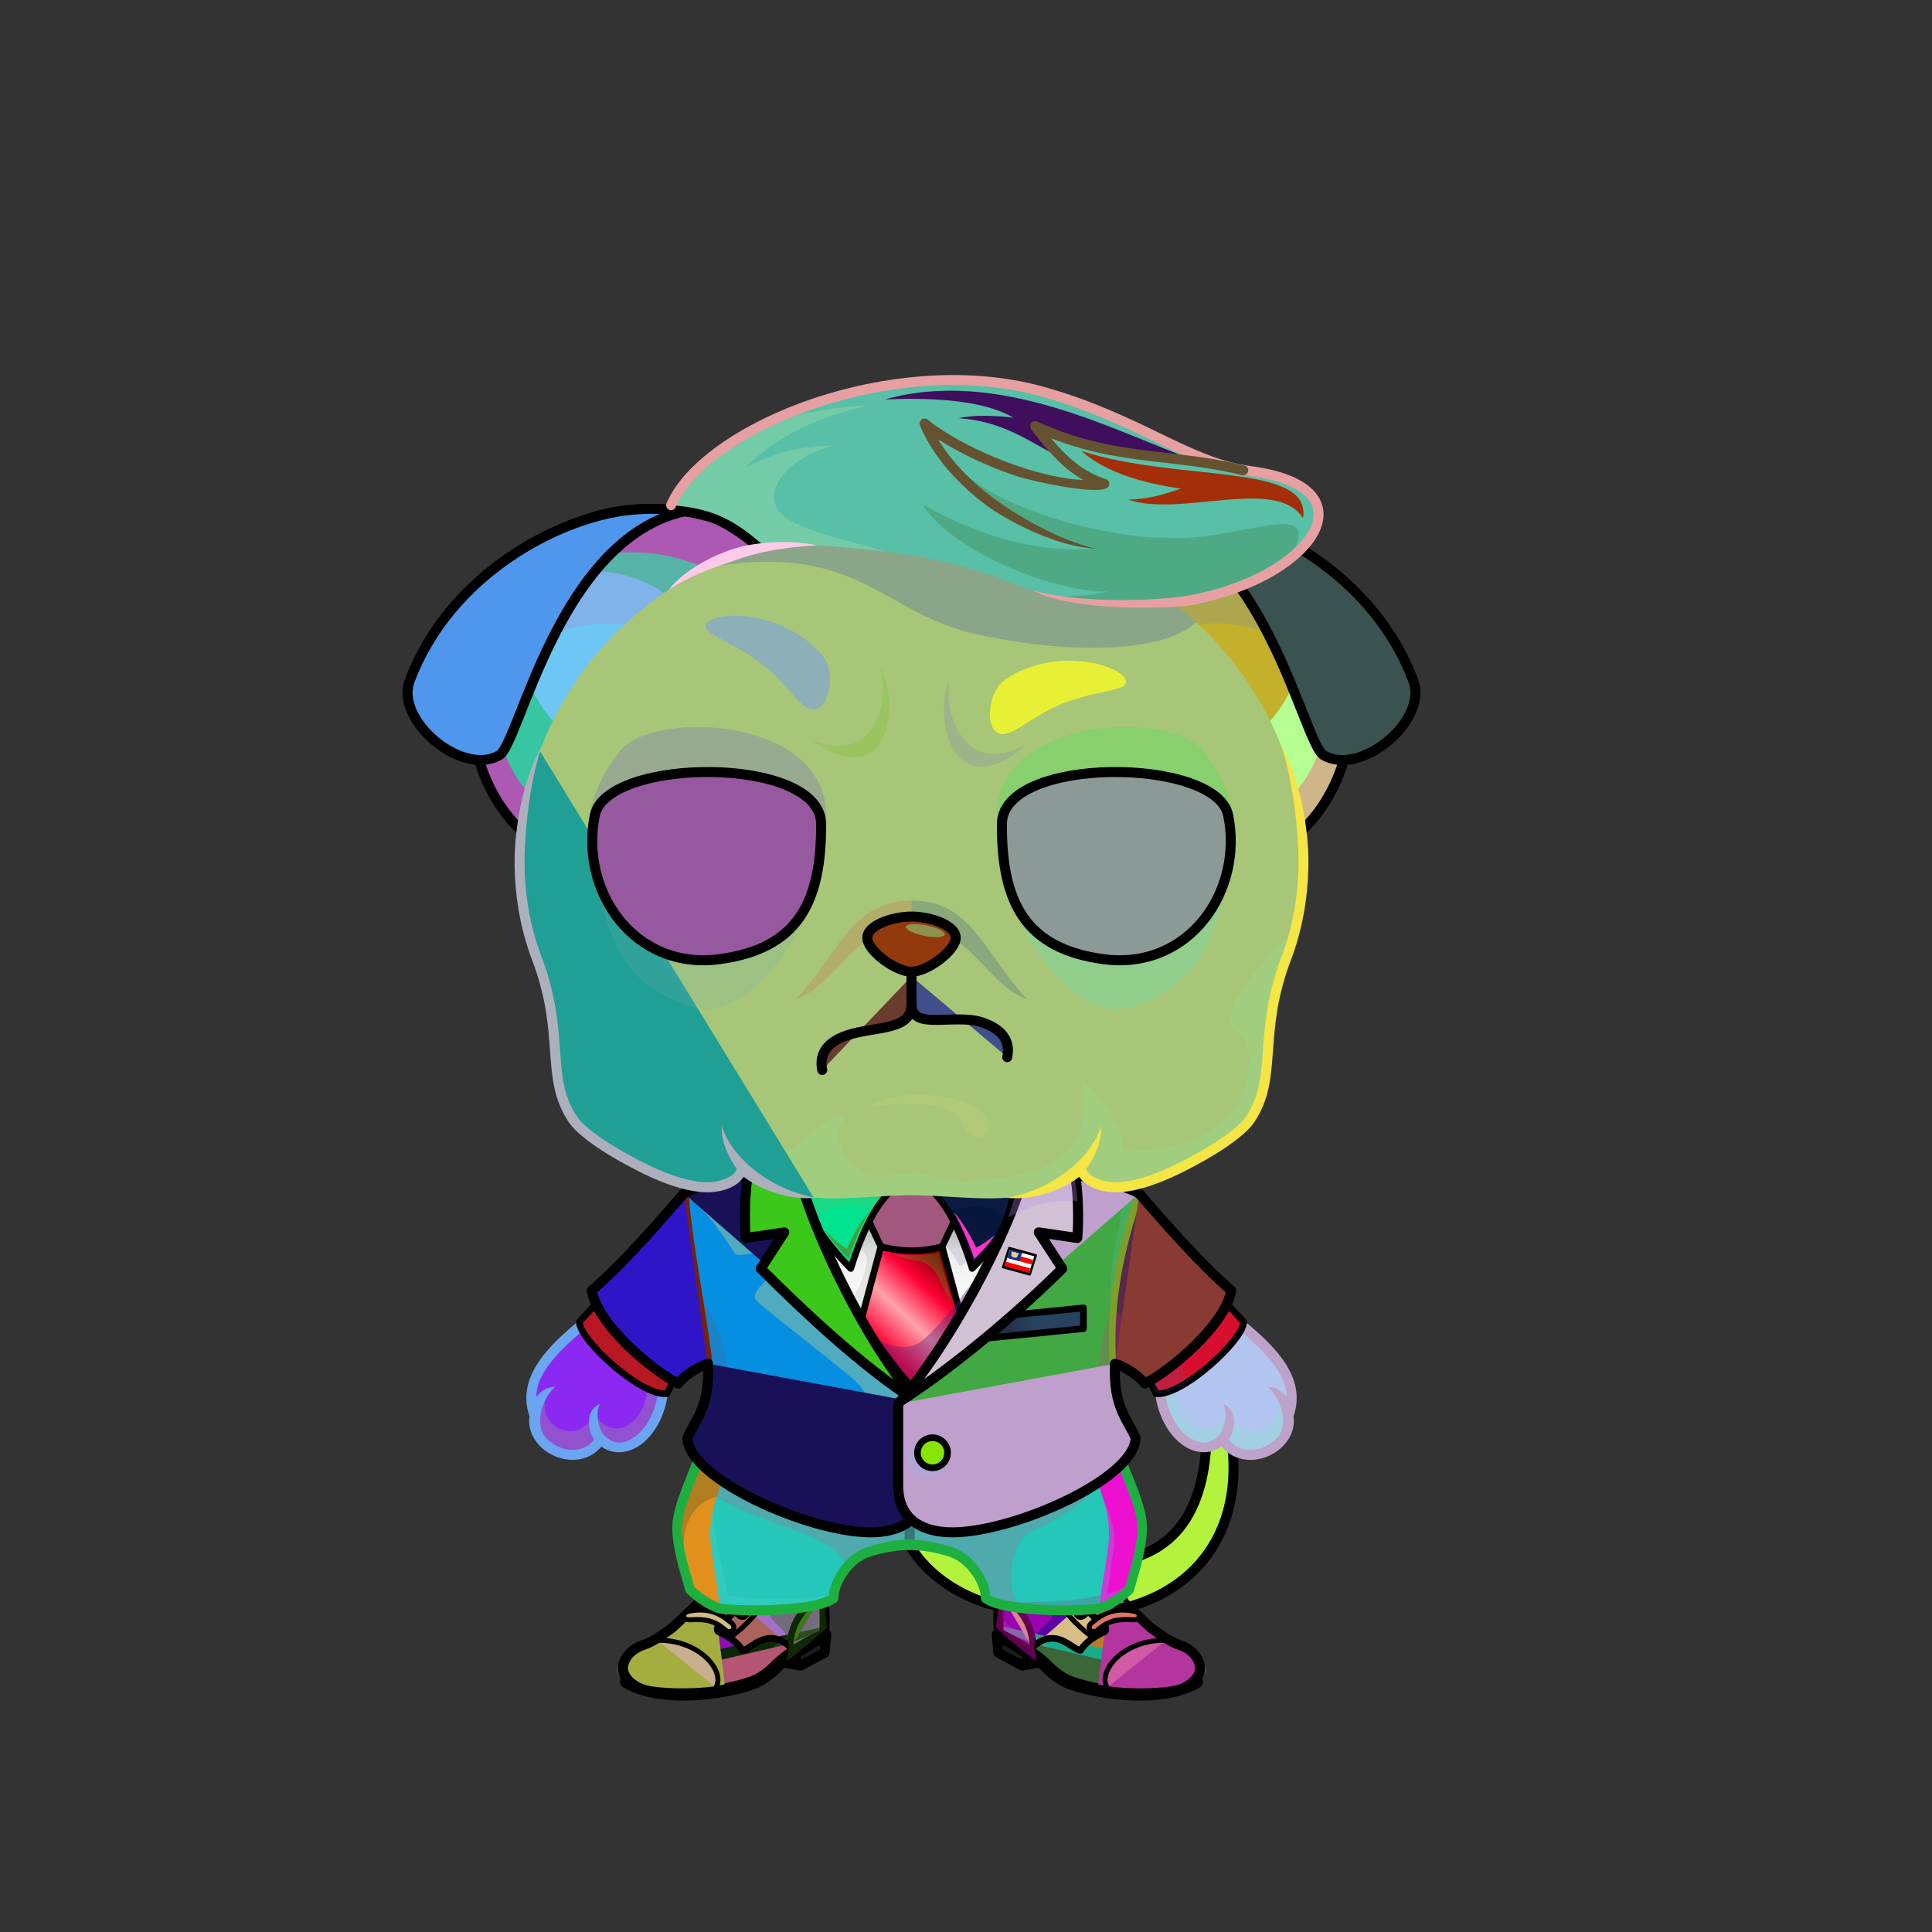 <?xml version="1.0" encoding="UTF-8"?><!DOCTYPE svg PUBLIC "-//W3C//DTD SVG 1.1//EN" "http://www.w3.org/Graphics/SVG/1.1/DTD/svg11.dtd"><!-- Creator: CorelDRAW X7 --><svg xmlns="http://www.w3.org/2000/svg" xmlns:xlink="http://www.w3.org/1999/xlink" xml:space="preserve" width="290mm" height="290mm" version="1.1" style="shape-rendering:geometricPrecision; text-rendering:geometricPrecision; image-rendering:optimizeQuality; fill-rule:evenodd; clip-rule:evenodd" viewBox="0 0 29000 29000">
 <rect x="0" y="0" width="29000" height="29000" fill="#333333" stroke="none"/>
 <defs>
  <style type="text/css">
   <![CDATA[
    .str3 {stroke:#A6A6A6;stroke-width:200;stroke-linecap:round;stroke-linejoin:round;stroke-opacity:0.2}
    .str7 {stroke:black;stroke-width:150;stroke-opacity:0.302}
    .str6 {stroke:black;stroke-width:75}
    .str0 {stroke:black;stroke-width:150}
    .str11 {stroke:black;stroke-width:150}
    .str2 {stroke:black;stroke-width:100;stroke-linecap:round;stroke-linejoin:round}
    .str8 {stroke:black;stroke-width:100;stroke-linecap:round;stroke-linejoin:round}
    .str4 {stroke:black;stroke-width:200;stroke-linecap:round;stroke-linejoin:round}
    .str5 {stroke:black;stroke-width:75;stroke-linecap:round;stroke-linejoin:round}
    .str10 {stroke:black;stroke-width:50;stroke-linecap:round;stroke-linejoin:round}
    .str1 {stroke:black;stroke-width:150;stroke-linecap:round;stroke-linejoin:round}
    .str9 {stroke:black;stroke-width:150;stroke-linecap:round;stroke-linejoin:round}
    .fil2 {fill:none}
    .fil13 {fill:none;fill-rule:nonzero}
    .fil11 {fill:none}
    .fil29 {fill:none}
    .fil10 {fill:black}
    .fil73 {fill:black}
    .fil50 {fill:#003399}
    .fil8 {fill:#1C1C1C}
    .fil51 {fill:#3D2E1E}
    .fil49 {fill:red}
    .fil48 {fill:white}
    .fil74 {fill:#2B2A29;fill-rule:nonzero}
    .fil5 {fill:black;fill-rule:nonzero}
    .fil31 {fill:black;fill-opacity:0.102}
    .fil1 {fill:black;fill-opacity:0.2}
    .fil28 {fill:black;fill-opacity:0.2}
    .fil59 {fill:#663300;fill-opacity:0.2}
    .fil4 {fill:#7A5521;fill-opacity:0.2}
    .fil26 {fill:#CCCCFF;fill-opacity:0.2}
    .fil60 {fill:#FFFFCC;fill-opacity:0.2}
    .fil12 {fill:white;fill-rule:nonzero;fill-opacity:0.2}
    .fil24 {fill:black;fill-opacity:0.302}
    .fil47 {fill:#FFCC99;fill-opacity:0.302}
    .fil14 {fill:white;fill-opacity:0.302}
    .fil17 {fill:black;fill-opacity:0.4}
    .fil37 {fill:#990000;fill-opacity:0.4}
    .fil68 {fill:black;fill-opacity:0.502}
    .fil62 {fill:white;fill-opacity:0.502}
    .fil18 {fill:black;fill-opacity:0.6}
    .fil55 {fill:url(#id0)}
    .fil38 {fill:url(#id1)}
    .fil39 {fill:url(#id2)}
    .fil43 {fill:url(#id3)}
    .fil35 {fill:url(#id4)}
    .fil72 {fill:url(#id5)}
    .fil46 {fill:url(#id6)}
    .fil36 {fill:url(#id7)}
    .fil33 {fill:url(#id8)}
    .fil63 {fill:url(#id9)}
    .fil44 {fill:url(#id10)}
    .fil27 {fill:url(#id11)}
    .fil54 {fill:url(#id12)}
    .fil57 {fill:url(#id13)}
    .fil52 {fill:url(#id14)}
    .fil40 {fill:url(#id15)}
    .fil41 {fill:url(#id16)}
    .fil30 {fill:url(#id17)}
    .fil34 {fill:url(#id18)}
    .fil32 {fill:url(#id19)}
    .fil56 {fill:url(#id20)}
    .fil6 {fill:url(#id21)}
    .fil25 {fill:url(#id22)}
    .fil64 {fill:url(#id23)}
    .fil3 {fill:url(#id24)}
    .fil45 {fill:url(#id25)}
    .fil53 {fill:url(#id26)}
    .fil42 {fill:url(#id27)}
    .fil23 {fill:url(#id28)}
    .fil70 {fill:url(#id29)}
    .fil66 {fill:url(#id30)}
    .fil71 {fill:url(#id31)}
    .fil67 {fill:url(#id32)}
    .fil69 {fill:url(#id33)}
    .fil65 {fill:url(#id34)}
    .fil61 {fill:url(#id35)}
    .fil0 {fill:url(#id36)}
    .fil16 {fill:url(#id37)}
    .fil15 {fill:url(#id38)}
    .fil9 {fill:url(#id39)}
    .fil20 {fill:url(#id40)}
    .fil21 {fill:url(#id41)}
    .fil22 {fill:url(#id42)}
    .fil19 {fill:url(#id43)}
    .fil7 {fill:url(#id44)}
    .fil58 {fill:url(#id45)}
   ]]>
  </style>
  <linearGradient id="id0" gradientUnits="userSpaceOnUse" x1="16838.1" y1="11553.4" x2="19330.2" y2="8766.17">
   <stop offset="0" style="stop-opacity:1; stop-color:#965759"/>
   <stop offset="1" style="stop-opacity:1; stop-color:#C49D9D"/>
  </linearGradient>
  <linearGradient id="id1" gradientUnits="userSpaceOnUse" x1="13677.2" y1="21839.2" x2="10468.3" y2="18786.8">
   <stop offset="0" style="stop-opacity:1; stop-color:#274360"/>
   <stop offset="0.529" style="stop-opacity:1; stop-color:#22243D"/>
   <stop offset="1" style="stop-opacity:1; stop-color:black"/>
  </linearGradient>
  <linearGradient id="id2" gradientUnits="userSpaceOnUse" x1="9066.01" y1="18361.6" x2="10471.2" y2="20322.3">
   <stop offset="0" style="stop-opacity:1; stop-color:#22243D"/>
   <stop offset="1" style="stop-opacity:1; stop-color:black"/>
  </linearGradient>
  <linearGradient id="id3" gradientUnits="userSpaceOnUse" x1="13651.8" y1="18849.2" x2="16930.8" y2="21776.8">
   <stop offset="0" style="stop-opacity:1; stop-color:black"/>
   <stop offset="0.522" style="stop-opacity:1; stop-color:#274360"/>
   <stop offset="0.749" style="stop-opacity:1; stop-color:#274360"/>
   <stop offset="1" style="stop-opacity:1; stop-color:#22243D"/>
  </linearGradient>
  <linearGradient id="id4" gradientUnits="userSpaceOnUse" x1="14516.5" y1="19272.7" x2="12847.3" y2="21063.2">
   <stop offset="0" style="stop-opacity:1; stop-color:#820002"/>
   <stop offset="0.188" style="stop-opacity:1; stop-color:#FF0033"/>
   <stop offset="0.4" style="stop-opacity:1; stop-color:#FFA3AB"/>
   <stop offset="0.631" style="stop-opacity:1; stop-color:#FF0033"/>
   <stop offset="1" style="stop-opacity:1; stop-color:#820002"/>
  </linearGradient>
  <linearGradient id="id5" gradientUnits="userSpaceOnUse" x1="11137.8" y1="8703.91" x2="18728" y2="6090.91">
   <stop offset="0" style="stop-opacity:1; stop-color:#F5E7AE"/>
   <stop offset="1" style="stop-opacity:1; stop-color:#FFFDED"/>
  </linearGradient>
  <linearGradient id="id6" gradientUnits="userSpaceOnUse" x1="15268.8" y1="20876.9" x2="14430.1" y2="17566.1">
   <stop offset="0" style="stop-opacity:1; stop-color:#274360"/>
   <stop offset="0.639" style="stop-opacity:1; stop-color:#22243D"/>
   <stop offset="1" style="stop-opacity:1; stop-color:black"/>
  </linearGradient>
  <linearGradient id="id7" gradientUnits="userSpaceOnUse" x1="14383.4" y1="17911.7" x2="12980.5" y2="18596.2">
   <stop offset="0" style="stop-opacity:1; stop-color:#820002"/>
   <stop offset="0.388" style="stop-opacity:1; stop-color:#FF0033"/>
   <stop offset="0.678" style="stop-opacity:1; stop-color:#FFA3AB"/>
   <stop offset="1" style="stop-opacity:1; stop-color:#FF0033"/>
  </linearGradient>
  <linearGradient id="id8" gradientUnits="userSpaceOnUse" x1="8888.55" y1="19554.9" x2="10014.7" y2="20636.1">
   <stop offset="0" style="stop-opacity:1; stop-color:#EDEDED"/>
   <stop offset="0.588" style="stop-opacity:1; stop-color:white"/>
   <stop offset="1" style="stop-opacity:1; stop-color:#EDEDED"/>
  </linearGradient>
  <linearGradient id="id9" gradientUnits="userSpaceOnUse" x1="15406.4" y1="11071.4" x2="16355" y2="9865.64">
   <stop offset="0" style="stop-opacity:1; stop-color:#F5E7AE"/>
   <stop offset="1" style="stop-opacity:1; stop-color:#FFFBD9"/>
  </linearGradient>
  <linearGradient id="id10" gradientUnits="userSpaceOnUse" x1="16097.7" y1="19698.8" x2="14886" y2="20028.7">
   <stop offset="0" style="stop-opacity:1; stop-color:#274360"/>
   <stop offset="0.471" style="stop-opacity:1; stop-color:#274360"/>
   <stop offset="1" style="stop-opacity:1; stop-color:#22243D"/>
  </linearGradient>
  <linearGradient id="id11" gradientUnits="userSpaceOnUse" x1="13531.3" y1="24308.3" x2="13776.3" y2="21420.7">
   <stop offset="0" style="stop-opacity:1; stop-color:#274360"/>
   <stop offset="1" style="stop-opacity:1; stop-color:black"/>
  </linearGradient>
  <linearGradient id="id12" gradientUnits="userSpaceOnUse" x1="8162.9" y1="7641.31" x2="8227.8" y2="11405">
   <stop offset="0" style="stop-opacity:1; stop-color:#806548"/>
   <stop offset="1" style="stop-opacity:1; stop-color:#2E2111"/>
  </linearGradient>
  <linearGradient id="id13" gradientUnits="userSpaceOnUse" xlink:href="#id12" x1="19066.3" y1="7650.27" x2="19270.7" y2="11396">
  </linearGradient>
  <linearGradient id="id14" gradientUnits="userSpaceOnUse" xlink:href="#id0" x1="10525.6" y1="11553.5" x2="8033.81" y2="8766.07">
  </linearGradient>
  <linearGradient id="id15" gradientUnits="userSpaceOnUse" x1="12751.1" y1="19039.7" x2="12751.1" y2="16986.5">
   <stop offset="0" style="stop-opacity:1; stop-color:white"/>
   <stop offset="0.4" style="stop-opacity:1; stop-color:#F2F2F2"/>
   <stop offset="1" style="stop-opacity:1; stop-color:#737373"/>
  </linearGradient>
  <linearGradient id="id16" gradientUnits="userSpaceOnUse" xlink:href="#id15" x1="14612" y1="19039.7" x2="14612" y2="16986.5">
  </linearGradient>
  <linearGradient id="id17" gradientUnits="userSpaceOnUse" x1="18475.3" y1="19554.9" x2="17349.1" y2="20636.1">
   <stop offset="0" style="stop-opacity:1; stop-color:#E3E3E3"/>
   <stop offset="0.341" style="stop-opacity:1; stop-color:white"/>
   <stop offset="1" style="stop-opacity:1; stop-color:#EDEDED"/>
  </linearGradient>
  <linearGradient id="id18" gradientUnits="userSpaceOnUse" x1="13625.9" y1="21248.8" x2="13625.9" y2="17579.9">
   <stop offset="0" style="stop-opacity:1; stop-color:#EBEBEB"/>
   <stop offset="0.42" style="stop-opacity:1; stop-color:white"/>
   <stop offset="0.678" style="stop-opacity:1; stop-color:#EDEDED"/>
   <stop offset="1" style="stop-opacity:1; stop-color:#757575"/>
  </linearGradient>
  <linearGradient id="id19" gradientUnits="userSpaceOnUse" x1="18200.9" y1="18259.3" x2="16978.1" y2="20424.6">
   <stop offset="0" style="stop-opacity:1; stop-color:#22243D"/>
   <stop offset="0.388" style="stop-opacity:1; stop-color:#274360"/>
   <stop offset="0.729" style="stop-opacity:1; stop-color:#22243D"/>
   <stop offset="1" style="stop-opacity:1; stop-color:black"/>
  </linearGradient>
  <linearGradient id="id20" gradientUnits="userSpaceOnUse" x1="19376.5" y1="9277.87" x2="17038.4" y2="10579.2">
   <stop offset="0" style="stop-opacity:1; stop-color:#C38380"/>
   <stop offset="1" style="stop-opacity:1; stop-color:#804444"/>
  </linearGradient>
  <linearGradient id="id21" gradientUnits="userSpaceOnUse" x1="8476.37" y1="21659.7" x2="9472.15" y2="19703.9">
   <stop offset="0" style="stop-opacity:1; stop-color:#FFE1BD"/>
   <stop offset="0.702" style="stop-opacity:1; stop-color:#FFBC75"/>
   <stop offset="1" style="stop-opacity:1; stop-color:#FFBC75"/>
  </linearGradient>
  <linearGradient id="id22" gradientUnits="userSpaceOnUse" x1="17258" y1="23116.6" x2="15736.8" y2="22653.4">
   <stop offset="0" style="stop-opacity:1; stop-color:#274360"/>
   <stop offset="1" style="stop-opacity:1; stop-color:#22243D"/>
  </linearGradient>
  <linearGradient id="id23" gradientUnits="userSpaceOnUse" xlink:href="#id9" x1="11021.3" y1="10585.6" x2="12027.3" y2="9306.73">
  </linearGradient>
  <linearGradient id="id24" gradientUnits="userSpaceOnUse" xlink:href="#id21" x1="18887.8" y1="21659.7" x2="17891.3" y2="19703.9">
  </linearGradient>
  <linearGradient id="id25" gradientUnits="userSpaceOnUse" x1="13846.8" y1="21971.7" x2="14147.1" y2="21641.9">
   <stop offset="0" style="stop-opacity:1; stop-color:#22243D"/>
   <stop offset="1" style="stop-opacity:1; stop-color:#274360"/>
  </linearGradient>
  <linearGradient id="id26" gradientUnits="userSpaceOnUse" xlink:href="#id20" x1="7987.15" y1="9278.95" x2="10325.6" y2="10578.1">
  </linearGradient>
  <linearGradient id="id27" gradientUnits="userSpaceOnUse" x1="11932.3" y1="17650.3" x2="13016.9" y2="20805.4">
   <stop offset="0" style="stop-opacity:1; stop-color:#22243D"/>
   <stop offset="0.612" style="stop-opacity:1; stop-color:#22243D"/>
   <stop offset="1" style="stop-opacity:1; stop-color:black"/>
  </linearGradient>
  <linearGradient id="id28" gradientUnits="userSpaceOnUse" xlink:href="#id22" x1="13104.6" y1="21880.8" x2="10712.3" y2="23889.2">
  </linearGradient>
  <linearGradient id="id29" gradientUnits="userSpaceOnUse" x1="17641" y1="12770.2" x2="15420.1" y2="12897.5">
   <stop offset="0" style="stop-opacity:1; stop-color:#7EA5C2"/>
   <stop offset="0.502" style="stop-opacity:1; stop-color:#DFEEFA"/>
   <stop offset="1" style="stop-opacity:1; stop-color:#7EA5C2"/>
  </linearGradient>
  <linearGradient id="id30" gradientUnits="userSpaceOnUse" xlink:href="#id29" x1="9723.06" y1="12770.2" x2="11943.9" y2="12897.5">
  </linearGradient>
  <linearGradient id="id31" gradientUnits="userSpaceOnUse" x1="16525" y1="11638.4" x2="16525" y2="13566.8">
   <stop offset="0" style="stop-opacity:1; stop-color:black"/>
   <stop offset="0.271" style="stop-opacity:1; stop-color:black"/>
   <stop offset="1" style="stop-opacity:1; stop-color:#3A5A70"/>
  </linearGradient>
  <linearGradient id="id32" gradientUnits="userSpaceOnUse" xlink:href="#id31" x1="10839" y1="11638.4" x2="10839" y2="13566.8">
  </linearGradient>
  <linearGradient id="id33" gradientUnits="userSpaceOnUse" x1="16454.8" y1="14398.8" x2="17058.5" y2="11603.2">
   <stop offset="0" style="stop-opacity:1; stop-color:#7EA5C2"/>
   <stop offset="1" style="stop-opacity:1; stop-color:#001926"/>
  </linearGradient>
  <linearGradient id="id34" gradientUnits="userSpaceOnUse" xlink:href="#id33" x1="10909.3" y1="14398.8" x2="10305.5" y2="11603.2">
  </linearGradient>
  <linearGradient id="id35" gradientUnits="userSpaceOnUse" x1="13682" y1="13758.2" x2="13682" y2="14586.3">
   <stop offset="0" style="stop-opacity:1; stop-color:#545454"/>
   <stop offset="1" style="stop-opacity:1; stop-color:#2E2E2E"/>
  </linearGradient>
  <linearGradient id="id36" gradientUnits="userSpaceOnUse" x1="15992.3" y1="24236.8" x2="15992.3" y2="20683">
   <stop offset="0" style="stop-opacity:1; stop-color:#DE9133"/>
   <stop offset="0.502" style="stop-opacity:1; stop-color:#FFBC75"/>
   <stop offset="1" style="stop-opacity:1; stop-color:#FFE1BD"/>
  </linearGradient>
  <linearGradient id="id37" gradientUnits="userSpaceOnUse" x1="10528.9" y1="24011.4" x2="11146.5" y2="24219.5">
   <stop offset="0" style="stop-opacity:1; stop-color:#6E7075"/>
   <stop offset="0.2" style="stop-opacity:1; stop-color:#94979C"/>
   <stop offset="1" style="stop-opacity:1; stop-color:#3D3E40"/>
  </linearGradient>
  <linearGradient id="id38" gradientUnits="userSpaceOnUse" x1="10948" y1="24225.3" x2="10330.4" y2="24433.3">
   <stop offset="0" style="stop-opacity:1; stop-color:#757575"/>
   <stop offset="1" style="stop-opacity:1; stop-color:#171717"/>
  </linearGradient>
  <linearGradient id="id39" gradientUnits="userSpaceOnUse" x1="9536.1" y1="25004.4" x2="11687.4" y2="24270.5">
   <stop offset="0" style="stop-opacity:1; stop-color:black"/>
   <stop offset="0.541" style="stop-opacity:1; stop-color:#3C3C3C"/>
   <stop offset="1" style="stop-opacity:1; stop-color:#787878"/>
  </linearGradient>
  <linearGradient id="id40" gradientUnits="userSpaceOnUse" xlink:href="#id39" x1="15676.5" y1="25004.4" x2="17827.8" y2="24270.5">
  </linearGradient>
  <linearGradient id="id41" gradientUnits="userSpaceOnUse" xlink:href="#id38" x1="17033.5" y1="24225.3" x2="16415.9" y2="24433.3">
  </linearGradient>
  <linearGradient id="id42" gradientUnits="userSpaceOnUse" xlink:href="#id37" x1="16835" y1="24011.4" x2="16217.4" y2="24219.5">
  </linearGradient>
  <linearGradient id="id43" gradientUnits="userSpaceOnUse" x1="16070.1" y1="24863.1" x2="15545" y2="23834.6">
   <stop offset="0" style="stop-opacity:1; stop-color:black"/>
   <stop offset="1" style="stop-opacity:1; stop-color:#5E5E5E"/>
  </linearGradient>
  <linearGradient id="id44" gradientUnits="userSpaceOnUse" xlink:href="#id43" x1="11818.8" y1="24863.1" x2="11293.8" y2="23834.6">
  </linearGradient>
  <linearGradient id="id45" gradientUnits="userSpaceOnUse" x1="13682" y1="17987.7" x2="13682" y2="7848.92">
   <stop offset="0" style="stop-opacity:1; stop-color:#DE9133"/>
   <stop offset="0.31" style="stop-opacity:1; stop-color:#FFBC75"/>
   <stop offset="1" style="stop-opacity:1; stop-color:#FFE1BD"/>
  </linearGradient>
 </defs>
 <g id="Tail">
  <animateTransform type="translate" values="0;0 200;0;0 200;0;0 200;0;0 200;0" dur="10" repeatCount="indefinite" additive="sum" attributeName="transform"/>
  <path class="fil0" d="M13509 22865c194,648 829,1101 1490,1249 2291,513 3767,-628 3481,-2543 -96,-643 -288,-966 -368,-872 -59,70 3,461 2,748 -9,2416 -1836,2051 -2798,1937 -418,-50 -803,-1148 -1122,-1217 -320,-69 -880,51 -685,698z" style="fill:#1086ed"/>
  <path class="fil1" d="M15307 24174c1048,172 1904,-17 2468,-474 -603,190 -1230,283 -1528,144 -40,-18 -240,-186 -516,-409 -149,-17 -289,-36 -415,-51 -259,-31 -506,-465 -732,-807 -291,-191 -566,-343 -776,-397 -222,65 -404,246 -317,618 6,22 13,44 20,67 206,648 886,1032 1574,1249 74,23 147,43 222,60z" style="fill:#559d0c"/>
  <path class="fil2 str0" d="M13509 22865c194,648 829,1101 1490,1249 2291,513 3767,-628 3481,-2543 -96,-643 -288,-966 -368,-872 -59,70 3,461 2,748 -9,2416 -1836,2051 -2798,1937 -418,-50 -803,-1148 -1122,-1217 -320,-69 -880,51 -685,698z" style="fill:#b3f33e"/>
 </g>
 <g id="RightPaw">
  <animateTransform type="translate" values="0;0 200;0;0 200;0;0 200;0;0 200;0" dur="10" repeatCount="indefinite" additive="sum" attributeName="transform"/>
  <path class="fil3" d="M17402 20631c-38,818 551,1339 943,981 309,484 1078,126 986,-356 248,-652 -532,-1279 -980,-1632 -241,-78 -377,-149 -564,-64 -316,143 -32,749 -385,1071z" style="fill:#b2c5f0"/>
  <path class="fil4" d="M17402 20631c-17,192 32,393 33,395 44,201 137,399 285,544 194,184 433,219 637,33 492,772 1351,-293 810,-632 144,452 -486,750 -723,253 -324,480 -778,69 -787,-350 -5,-223 56,-314 -107,-471 -30,84 -75,162 -148,228z" style="fill:#6bf9b6"/>
  <path class="fil5" d="M18446 21611c107,-163 129,-451 -88,-537 74,121 26,386 -69,476 -138,130 -263,138 -430,31 -93,-59 -178,-155 -245,-278 -93,-172 -149,-397 -138,-656 1,-21 -7,-43 -24,-59 -52,-50 -128,-78 -180,-116 -33,-25 -76,-27 -100,6 -24,33 -10,74 23,99 44,31 87,68 130,100 -5,272 57,511 157,696 79,147 183,261 296,334 178,114 384,128 560,8 101,121 232,181 368,195 211,22 433,-69 573,-226 103,-115 160,-263 137,-425 229,-648 -410,-1166 -864,-1533 -104,-84 -134,-147 -206,-255 -23,-34 -69,-44 -104,-21 -34,23 -43,70 -20,104 80,121 120,196 236,290 356,288 865,714 854,1122 -52,-71 -158,-158 -280,-146 191,160 321,562 136,764 -110,120 -284,194 -446,177 -102,-10 -201,-57 -276,-150z" style="fill:#bda3ca"/>
 </g>
 <g id="LeftPaw">
  <animateTransform type="translate" values="0;0 200;0;0 200;0;0 200;0;0 200;0" dur="10" repeatCount="indefinite" additive="sum" attributeName="transform"/>
  <path class="fil6" d="M9962 20631c38,818 -552,1339 -944,981 -308,484 -1077,126 -986,-356 -247,-652 533,-1279 981,-1632 241,-78 377,-149 564,-64 316,143 31,749 385,1071z" style="fill:#8b28f2"/>
  <path class="fil4" d="M9962 20631c16,192 -32,393 -33,395 -44,201 -137,399 -285,544 -194,184 -433,219 -637,33 -493,772 -1351,-293 -810,-632 -144,452 485,750 723,253 324,480 778,69 787,-350 4,-223 -56,-314 107,-471 30,84 75,162 148,228z" style="fill:#b0f742"/>
  <path class="fil5" d="M8918 21611c-107,-163 -129,-451 88,-537 -74,121 -26,386 69,476 138,130 263,138 430,31 92,-59 178,-155 245,-278 93,-172 149,-397 138,-656 -1,-21 7,-43 24,-59 52,-50 128,-78 180,-116 33,-25 75,-27 100,6 24,33 10,74 -24,99 -43,31 -86,68 -129,100 5,272 -57,511 -157,696 -80,147 -183,261 -296,334 -178,114 -384,128 -560,8 -101,121 -232,181 -369,195 -210,22 -432,-69 -572,-226 -103,-115 -161,-263 -137,-425 -229,-648 410,-1166 863,-1533 105,-84 134,-147 207,-255 23,-34 69,-44 103,-21 35,23 44,70 21,104 -81,121 -120,196 -236,290 -356,288 -865,714 -854,1122 52,-71 157,-158 280,-146 -191,160 -321,562 -136,764 110,120 284,194 446,177 102,-10 201,-57 276,-150z" style="fill:#6ba4f0"/>
 </g>
 <g id="Shoes">
  <path class="fil7" d="M11127 24041c0,0 -375,304 -405,353 -30,49 -3,87 -3,87 0,0 311,139 374,222 63,83 99,81 130,50 31,-31 275,-297 604,-61 329,236 562,-335 562,-335 0,0 69,-382 -85,-427 -153,-46 -389,277 -1177,111z" style="fill:#a36fc7"/>
  <polygon class="fil8 str1" points="12404,24534 12377,24808 12022,25000 11738,24953 "/>
  <path class="fil9" d="M9378 25176c0,0 -69,-188 103,-372 55,-58 319,-152 576,-347 318,-242 635,-586 637,-585 3,2 417,189 417,189 0,0 -304,262 -357,286 -53,25 -27,106 -27,106 0,0 354,144 428,280 75,136 377,-344 704,-15 -291,524 -669,580 -669,580 0,0 -1116,304 -1812,-122z" style="fill:#900fb5"/>
  <path class="fil2 str2" d="M10800 23861c0,0 13,88 -53,167 -71,84 -224,163 -285,275 -131,171 -232,23 -232,23" style="fill:#9c00ca"/>
  <polygon class="fil10" points="12022,25000 12021,24734 11758,24937 "/>
  <path class="fil11 str3" d="M12347 24423c0,0 -27,34 -140,94 -194,104 -339,108 -556,303 -22,19 -204,198 -418,272 -480,165 -1376,260 -1878,-32" style="fill:#0c2609"/>
  <path class="fil12" d="M9733 24740c0,0 178,181 663,111 164,-24 385,-121 331,-180 -103,-117 -664,-183 -664,-183l-330 252z" style="fill:#595436"/>
  <path class="fil13 str1" d="M12337 23875c0,0 66,249 32,649" style="fill:#306a0e"/>
  <path class="fil14" d="M11120 24687l-267 -178c0,0 384,-275 467,-262 82,13 -200,440 -200,440z" style="fill:#e6d596"/>
  <path class="fil2 str4" d="M12347 24560c-71,34 -202,100 -345,188 -215,134 -267,191 -330,247 -21,19 -178,196 -392,270 -479,165 -1372,270 -1873,-22" style="fill:#b45574"/>
  <path class="fil2 str2" d="M12333 23950c0,0 -483,238 -474,801" style="fill:#4d8724"/>
  <path class="fil2 str1" d="M10889 25355c-151,51 -682,95 -1117,32 -232,-33 -377,-172 -410,-280 -49,-157 81,-343 282,-410 189,-63 334,-188 450,-266 12,-8 597,-564 609,-572" style="fill:#a4ad40"/>
  <path class="fil2 str2" d="M11106 24058c-58,112 -170,244 -299,318 -43,30 -52,91 -33,109 21,19 263,107 368,286 120,7 368,-379 733,-38" style="fill:#ac635d"/>
  <path class="fil2 str5" d="M10746 25331c146,-245 -245,-723 -881,-709" style="fill:#c8af8d"/>
  <path class="fil15 str6" d="M10263 24244c1,-35 50,-52 80,-59 333,-69 519,74 646,185 31,28 35,72 8,100 -27,28 -74,29 -105,1 -178,-155 -307,-168 -522,-158 -64,3 -109,-5 -107,-69z" style="fill:#d3ba86"/>
  <path class="fil16 str6" d="M10462 24031c1,-36 49,-53 79,-59 333,-70 520,74 647,184 31,28 35,72 8,100 -27,28 -75,29 -106,1 -178,-155 -307,-168 -521,-158 -65,3 -110,-5 -107,-68z" style="fill:#435fa2"/>
  <path class="fil2 str5" d="M10944 24592c0,0 384,-273 475,-507" style="fill:#6c7321"/>
  <path class="fil17" d="M11525 24039c-40,448 455,298 275,892 123,-54 614,-502 614,-502 0,0 -61,-558 -90,-578 -28,-21 -799,188 -799,188z" style="fill:#2c6611"/>
  <polygon class="fil18" points="11077,23996 11002,24052 10749,24010 10630,23935 10687,23836 "/>
  <path class="fil19" d="M16237 24041c0,0 375,304 405,353 30,49 3,87 3,87 0,0 -311,139 -374,222 -63,83 -99,81 -130,50 -31,-31 -276,-297 -604,-61 -329,236 -563,-335 -563,-335 0,0 -68,-382 85,-427 154,-46 390,277 1178,111z" style="fill:#5a03a2"/>
  <polygon class="fil8 str1" points="14960,24534 14987,24808 15342,25000 15625,24953 "/>
  <path class="fil20" d="M17986 25176c0,0 69,-188 -103,-372 -55,-58 -319,-152 -576,-347 -318,-242 -635,-586 -637,-585 -3,2 -417,189 -417,189 0,0 304,262 357,286 53,25 27,106 27,106 0,0 -354,144 -429,280 -74,136 -376,-344 -703,-15 291,524 669,580 669,580 0,0 1116,304 1812,-122z" style="fill:#b67d2a"/>
  <path class="fil2 str2" d="M16564 23861c0,0 -13,88 53,167 71,84 224,163 285,275 131,171 232,23 232,23" style="fill:#0e5ca9"/>
  <polygon class="fil10" points="15342,25000 15342,24734 15606,24937 "/>
  <path class="fil11 str3" d="M15006 24407c0,0 38,50 151,110 194,104 339,108 556,303 22,19 204,198 418,272 480,165 1376,260 1878,-32" style="fill:#18ac8a"/>
  <path class="fil12" d="M17631 24740c0,0 -178,181 -663,111 -164,-24 -385,-121 -332,-180 104,-117 665,-183 665,-183l330 252z" style="fill:#e2554b"/>
  <path class="fil13 str1" d="M15027 23875c0,0 -66,249 -33,649" style="fill:#a98ba7"/>
  <path class="fil14" d="M16244 24687l267 -178c0,0 -384,-275 -467,-262 -82,13 200,440 200,440z" style="fill:#b02f43"/>
  <path class="fil2 str4" d="M15017 24560c71,34 202,100 345,188 215,134 267,191 330,247 21,19 178,196 392,270 479,165 1372,270 1873,-22" style="fill:#3a6638"/>
  <path class="fil2 str2" d="M15031 23950c0,0 483,238 474,801" style="fill:#c3df6c"/>
  <path class="fil2 str1" d="M16475 25355c151,51 682,95 1116,32 233,-33 378,-172 411,-280 49,-157 -81,-343 -282,-410 -189,-63 -334,-188 -450,-266 -12,-8 -597,-564 -609,-572" style="fill:#b4359d"/>
  <path class="fil2 str2" d="M16258 24058c58,112 170,244 299,318 43,30 52,91 33,109 -21,19 -263,107 -369,286 -120,7 -367,-379 -732,-38" style="fill:#d9bd86"/>
  <path class="fil2 str5" d="M16618 25331c-146,-245 245,-723 881,-709" style="fill:#d15aa5"/>
  <path class="fil21 str6" d="M17101 24244c-1,-35 -50,-52 -80,-59 -333,-69 -519,74 -646,185 -32,28 -35,72 -8,100 27,28 74,29 105,1 178,-155 307,-168 522,-158 64,3 109,-5 107,-69z" style="fill:#db7663"/>
  <path class="fil22 str6" d="M16902 24031c-1,-36 -49,-53 -79,-59 -333,-70 -520,74 -647,184 -31,28 -35,72 -8,100 27,28 74,29 106,1 178,-155 307,-168 521,-158 65,3 109,-5 107,-68z" style="fill:#76bd5c"/>
  <path class="fil2 str5" d="M16420 24592c0,0 -384,-273 -476,-507" style="fill:#c5ae3e"/>
  <path class="fil17" d="M15839 24039c40,448 -455,298 -276,892 -122,-54 -614,-502 -614,-502 0,0 62,-558 91,-578 28,-21 799,188 799,188z" style="fill:#fa01cc"/>
  <polygon class="fil18" points="16287,23996 16362,24052 16615,24010 16734,23935 16677,23836 "/>
 </g>
 <g id="Trousers">
  <animateTransform type="translate" values="0;0 100;0;0 100;0;0 100;0;0 100;0" dur="10" repeatCount="indefinite" additive="sum" attributeName="transform"/>
  <path class="fil23" d="M13654 21641c-992,0 -2060,-42 -3053,-42 -180,509 -408,952 -435,1265 -26,298 123,759 191,993 91,100 300,243 449,288 230,39 1393,66 1707,-155 0,-210 151,-445 308,-575 150,-124 367,-186 833,-234l0 -1540z" style="fill:#e1901e"/>
  <path class="fil24" d="M11264 21604c-223,-3 -445,-5 -663,-5 -180,509 -408,952 -435,1265 -5,65 8,236 94,327 13,-384 186,-652 497,-722 182,-160 365,-320 548,-481 -14,-128 -27,-256 -41,-384z" style="fill:#455129"/>
  <path class="fil25" d="M15850 21607c289,-5 576,-8 856,-8 181,509 408,952 436,1265 25,298 -124,759 -191,993 -91,100 -300,243 -450,288 -96,16 -357,31 -651,25l0 -2563z" style="fill:#ed10d0"/>
  <path class="fil26" d="M16447 22981c41,-149 82,-299 123,-448 80,136 169,468 157,610 -11,142 -73,509 -105,781 75,-2 261,-101 362,-169 -134,176 -292,297 -483,390l-156 -59 102 -1105z" style="fill:#55dcfc"/>
  <path class="fil27" d="M13654 21641c775,0 1736,-72 2532,-83 679,1516 442,1387 315,2587 -230,39 -1392,66 -1706,-155 0,-210 -152,-445 -308,-575 -151,-124 -368,-186 -833,-234 -466,48 -683,110 -833,234 -157,130 -308,365 -308,575 -314,221 -1477,194 -1707,155 -127,-1200 -363,-1071 316,-2587 796,11 1756,83 2532,83z" style="fill:#24c7b8"/>
  <path class="fil26" d="M16526 23939c-8,60 -16,123 -23,191 -487,28 -1000,54 -1452,-85 431,11 1083,5 1475,-106z" style="fill:#96245a"/>
  <path class="fil26" d="M12516 23937c-2,18 -3,36 -3,53 -314,221 -1477,194 -1707,155 -86,-816 -223,-1018 -88,-1540 -36,385 155,969 206,1341 462,74 1074,66 1592,-9z" style="fill:#62dbd9"/>
  <path class="fil28" d="M13644 23182c-137,14 -253,30 -351,48 -123,40 -399,78 -581,295 -216,-539 -1109,-549 -1955,-1056 63,-204 164,-458 316,-801l2482 677c55,143 75,332 86,533l-4 -360c457,629 1989,29 2850,-254 -120,248 -635,569 -993,712 -359,143 -417,972 -149,1163 -235,-26 -443,-73 -550,-149 0,-210 -152,-445 -308,-575 -164,-135 -656,-253 -843,-233z" style="fill:#f53880"/>
  <line class="fil29 str7" x1="13654" y1="23151" x2="13654" y2="22088"/>
  <path class="fil5" d="M10669 21624c14,-38 -5,-82 -43,-96 -37,-14 -79,6 -92,45 -60,168 -125,330 -186,481 -125,311 -234,582 -253,804 -25,281 95,689 170,942 3,11 6,22 23,79 3,13 10,24 19,33 53,56 138,124 228,182 84,54 174,100 252,123 4,1 8,2 12,2 150,25 642,44 1074,5 284,-26 547,-78 680,-171 22,-16 33,-42 32,-68 1,-83 30,-173 75,-257 54,-100 129,-191 206,-254 67,-56 151,-98 272,-132 355,-100 677,-100 1032,0 121,34 205,76 272,132 76,63 152,154 205,254 45,84 75,174 76,257 -2,26 10,52 32,68 133,93 395,145 680,171 431,39 924,20 1073,-5 5,0 9,-1 13,-2 78,-23 168,-69 251,-123 91,-58 176,-126 228,-182 9,-9 16,-20 20,-33 16,-57 19,-68 23,-79 74,-253 194,-661 170,-942 -19,-222 -128,-493 -253,-804 -61,-151 -126,-313 -186,-481 -14,-39 -55,-59 -92,-45 -38,14 -57,58 -43,96 60,171 126,334 188,488 121,300 226,562 243,759 22,252 -93,643 -165,886l-18 61c-45,45 -114,100 -190,148 -72,47 -149,86 -212,106 -144,23 -617,41 -1038,3 -241,-22 -462,-62 -582,-128 -8,-99 -43,-199 -92,-291 -63,-118 -152,-225 -242,-299 -83,-69 -182,-120 -324,-160 -404,-114 -703,-114 -1107,0 -141,40 -241,91 -324,160 -90,74 -178,181 -241,299 -50,92 -84,192 -92,291 -120,66 -341,106 -583,128 -420,38 -894,20 -1037,-3 -63,-20 -140,-59 -212,-106 -76,-48 -146,-103 -191,-148l-17 -61c-72,-243 -187,-634 -165,-886 17,-197 122,-459 243,-759 62,-154 127,-317 188,-488z" style="fill:#1eaf41"/>
 </g>
 <g id="Jacket">
  <animateTransform type="translate" values="0;0 200;0;0 200;0;0 200;0;0 200;0" dur="10" repeatCount="indefinite" additive="sum" attributeName="transform"/>
  <path class="fil30 str8" d="M18130 19270c212,214 316,334 536,570 18,255 -924,1126 -1315,1079 -40,-105 -114,-216 -192,-326 324,-441 647,-882 971,-1323z" style="fill:#d70e2e"/>
  <path class="fil31" d="M17918 20683c-213,150 -426,253 -567,236 -40,-105 -114,-216 -192,-326 20,-28 40,-55 61,-83 143,-94 447,-281 591,-375 -132,315 -68,580 107,548z" style="fill:#15ade3"/>
  <path class="fil32" d="M17100 17916c250,283 844,989 1381,1456 -90,518 -914,1203 -1296,1396 -97,-137 -397,-289 -476,-304 -69,-1342 190,-1874 391,-2548z" style="fill:#58294b"/>
  <path class="fil33 str8" d="M9233 19270c-211,214 -315,334 -535,570 -18,255 924,1126 1315,1079 40,-105 114,-216 192,-326 -324,-441 -648,-882 -972,-1323z" style="fill:#b91725"/>
  <polygon class="fil34" points="11722,17622 12201,19920 13580,21249 15212,19768 15530,17580 13695,17697 "/>
  <polygon class="fil35" points="13682,18712 13222,18712 12679,20739 13682,21624 14684,20739 14142,18712 "/>
  <polygon class="fil2 str8" points="13682,18712 13222,18712 12679,20739 13682,21624 14684,20739 14142,18712 "/>
  <path class="fil36" d="M12762 17734c153,326 307,652 460,978 307,82 613,83 920,0 153,-326 306,-652 460,-978 -658,160 -1269,153 -1840,0z" style="fill:#f69205"/>
  <path class="fil2 str8" d="M12762 17734c153,326 307,652 460,978 307,82 613,83 920,0 153,-326 306,-652 460,-978 -658,160 -1269,153 -1840,0z" style="fill:#a2577e"/>
  <path class="fil37" d="M12933 19906c107,161 487,387 786,288 253,-83 865,-911 1030,-1158 -154,579 -1044,1807 -1201,1793 -231,-218 -558,-634 -615,-923z" style="fill:#561e83"/>
  <path class="fil38" d="M13882 21071c-979,-1025 -1547,-2184 -1814,-3366 -159,-31 -407,-49 -566,-80 -435,-5 -957,147 -1237,289l-1 2c68,918 371,1999 391,2643 -8,473 -229,836 -337,1023 11,612 1804,1409 2733,1419 418,4 831,-153 831,-707 0,-589 0,-634 0,-1223z" style="fill:#068ee1"/>
  <path class="fil24" d="M13436 17873c-535,-61 -1341,-202 -1950,-285 -277,28 -864,167 -1021,242 -57,26 -184,64 -165,137 315,166 695,797 725,842 66,102 522,-118 761,24 -74,283 -543,522 -444,675 47,74 845,674 1471,1198 397,331 324,996 305,1496 -22,556 -437,727 -961,642 667,285 1471,142 1517,-13 137,-474 -209,-1546 -194,-1521 -33,-60 29,-231 88,-387 -616,-866 -926,-1681 -1126,-2136 304,-969 690,-823 994,-914z" style="fill:#fcf073"/>
  <path class="fil39" d="M10264 17916c-250,283 -844,989 -1381,1456 90,518 913,1203 1296,1396 97,-137 397,-289 476,-304 -23,-221 -305,-1666 -391,-2548z" style="fill:#c786e9"/>
  <path class="fil28" d="M9595 20296c387,72 827,-303 903,-847 745,902 206,2759 1718,3420 -951,-300 -1844,-729 -1906,-1298 197,-294 366,-628 299,-1081 -160,45 -286,115 -423,272 -190,-109 -502,-307 -591,-466z" style="fill:#6c5964"/>
  <path class="fil5" d="M10340 17935c21,371 111,931 199,1478 67,418 133,828 166,1141l-99 10c-33,-311 -99,-719 -166,-1136 -88,-549 -178,-1112 -200,-1488l100 -5z" style="fill:#75210d"/>
  <path class="fil2 str9" d="M10264 17916c-250,283 -844,989 -1381,1456 90,518 913,1203 1296,1396 102,-129 314,-261 442,-296" style="fill:#2e16c8"/>
  <path class="fil2 str9" d="M13882 21071c-979,-1025 -1547,-2184 -1814,-3366 -159,-31 -407,-49 -566,-80 -435,-5 -957,147 -1237,289m362 2556c32,649 -191,837 -309,1112 11,612 1804,1409 2733,1419 418,4 831,-153 831,-707 0,-589 0,-634 0,-1223" style="fill:#191157"/>
  <path class="fil40 str8" d="M13682 17698c-515,-58 -1130,-406 -1385,-700 -69,-81 -388,283 -476,489 167,516 435,1033 949,1553 304,-969 608,-1251 912,-1342z" style="fill:#02e390"/>
  <path class="fil31" d="M13681 17686c-365,-42 -1097,-345 -1384,-701 -168,35 -321,243 -476,490 100,309 236,619 440,929 -50,-373 687,-341 860,-218 187,-316 374,-444 560,-500z" style="fill:#e9831e"/>
  <path class="fil31" d="M14199 18713c68,73 142,156 191,267 58,134 238,-272 350,-384 -146,-272 -292,-544 -438,-816 171,523 -26,716 -103,933z" style="fill:#0c073c"/>
  <path class="fil41 str8" d="M13682 17698c514,-58 1129,-406 1384,-700 69,-81 388,283 476,489 -167,516 -434,1033 -949,1553 -304,-969 -608,-1251 -911,-1342z" style="fill:#07163c"/>
  <path class="fil31" d="M13677 17698c365,-41 1098,-344 1384,-700 169,34 322,243 477,489 -100,310 -237,619 -441,930 51,-373 -686,-342 -859,-219 -187,-316 -374,-444 -561,-500z" style="fill:#414085"/>
  <path class="fil42" d="M13768 21045c-855,-550 -1747,-1403 -2349,-2003 117,-181 235,-362 353,-544 -198,31 -381,54 -579,85 -24,-315 -12,-708 42,-1010 188,-84 469,-141 713,-162 120,791 966,2624 1820,3634z" style="fill:#7dc23e"/>
  <path class="fil26" d="M11771 18621l-126 390c555,601 1130,1143 1715,1704 -672,-529 -1309,-1092 -1914,-1687 39,-50 285,-358 325,-407z" style="fill:#99778c"/>
  <path class="fil24" d="M11711 18591c20,-31 41,-62 61,-93 -599,100 -580,108 -590,-141 -5,-264 11,-551 53,-784 188,-84 469,-141 713,-162 48,315 268,921 501,1449 -274,-31 -598,-153 -738,-269z" style="fill:#1085bf"/>
  <path class="fil2 str9" d="M13768 21045c-855,-550 -1747,-1403 -2349,-2003 117,-181 235,-362 353,-544 -198,31 -381,54 -579,85 -24,-315 -12,-708 42,-1010 188,-84 469,-141 713,-162 120,791 966,2624 1820,3634z" style="fill:#3cc71b"/>
  <path class="fil43" d="M13482 21071c979,-1025 1547,-2184 1814,-3366 159,-31 406,-49 566,-80 435,-5 957,147 1237,289 40,46 -480,1139 -388,2502l26 58c-31,646 191,834 309,1108 -11,612 -1804,1409 -2733,1419 -418,4 -831,-153 -831,-707 0,-589 0,-634 0,-1223z" style="fill:#41a844"/>
  <path class="fil26" d="M15055 22815c-277,75 -526,183 -742,186 -418,4 -831,-153 -831,-707 0,-282 58,-666 58,-948 98,1077 51,1728 1515,1469z" style="fill:#05199e"/>
  <path class="fil28" d="M17769 20296c-387,72 -877,-335 -1054,-726 -590,1434 241,2394 -1593,3259 837,-187 1869,-689 1932,-1258 -198,-294 -366,-628 -299,-1081 160,45 286,115 423,272 190,-109 502,-307 591,-466z" style="fill:#e73085"/>
  <path class="fil26" d="M16818 17834c177,176 -205,844 -146,1818 59,-544 223,-1210 410,-1723 -32,-19 -228,-86 -264,-95z" style="fill:#63c6cb"/>
  <path class="fil5" d="M17148 17932c-140,418 -256,834 -327,1262 -71,426 -98,865 -62,1328l-99 7c-37,-471 -10,-917 63,-1352 72,-433 189,-854 330,-1276l95 31z" style="fill:#7e9e28"/>
  <path class="fil24" d="M16920 17851c-162,171 -353,334 -696,455 -16,87 -32,175 -48,263 -31,11 -61,22 -91,33 2,78 7,66 8,143 1,154 -112,15 -692,8 -26,-134 -67,-242 -94,-376 154,-202 308,-403 463,-605 193,-65 385,-130 578,-196 191,92 381,183 572,275z" style="fill:#1415ac"/>
  <path class="fil2 str9" d="M13482 21071c979,-1025 1547,-2184 1814,-3366 159,-31 406,-49 566,-80 435,-5 957,147 1237,289m-362 2556c-32,649 191,837 309,1112 -11,612 -1804,1409 -2733,1419 -418,4 -831,-153 -831,-707 0,-589 0,-634 0,-1223" style="fill:#bf9fcb"/>
  <path class="fil24" d="M13919 21595c163,0 295,132 295,294 0,163 -132,295 -295,295 -162,0 -294,-132 -294,-295 0,-162 132,-294 294,-294z" style="fill:#95b7ef"/>
  <polygon class="fil44 str8" points="14721,20096 16263,19943 16263,19632 14721,19785 "/>
  <path class="fil45" d="M13997 21581c125,0 226,101 226,226 0,124 -101,225 -226,225 -125,0 -226,-101 -226,-225 0,-125 101,-226 226,-226z" style="fill:#24e7ee"/>
  <path class="fil26" d="M13997 21581c125,0 226,101 226,226 0,43 -69,128 -120,155 84,-142 -50,-341 -207,-299 1,-53 72,-82 101,-82z" style="fill:#e3f689"/>
  <path class="fil2 str8" d="M13997 21581c125,0 226,101 226,226 0,124 -101,225 -226,225 -125,0 -226,-101 -226,-225 0,-125 101,-226 226,-226z" style="fill:#86e406"/>
  <path class="fil46" d="M13516 21032c855,-549 1827,-1390 2429,-1990 -118,-181 -235,-362 -353,-544 198,31 381,54 579,85 24,-315 12,-708 -42,-1010 -189,-84 -469,-141 -713,-162 -120,791 -1045,2611 -1900,3621z" style="fill:#a03869"/>
  <polygon class="fil26" points="14080,20568 15707,19002 15545,18544 15618,18433 16014,18426 16165,18042 16147,18564 15666,18536 15923,19076 "/>
  <path class="fil2 str9" d="M13516 21032c855,-549 1827,-1390 2429,-1990 -118,-181 -235,-362 -353,-544 198,31 381,54 579,85 24,-315 12,-708 -42,-1010 -189,-84 -469,-141 -713,-162 -120,791 -1045,2611 -1900,3621z" style="fill:#d0c1d4"/>
  <path class="fil31" d="M9607 20385c0,126 -33,236 -91,334 147,94 299,168 465,185 28,-53 56,-107 83,-160 -152,-120 -305,-240 -457,-359z" style="fill:#a82b10"/>
  <path class="fil26" d="M17767 20283c710,-896 -397,-1569 -490,-2085 400,400 761,790 1160,1190 -149,400 -277,691 -670,895z" style="fill:#b87dfe"/>
  <path class="fil24" d="M15136 18273c334,-188 679,-279 1039,-242 -19,-154 -37,-307 -55,-461 -269,48 -538,96 -807,144 -59,186 -118,372 -177,559z" style="fill:#b990e9"/>
  <path class="fil2 str9" d="M17100 17916c250,283 844,989 1381,1456 -90,518 -914,1203 -1296,1396 -102,-129 -314,-261 -442,-296" style="fill:#893b33"/>
  <path class="fil31" d="M12796 19473c131,-149 227,-483 214,-592 -6,-56 -61,-108 -127,-136 48,-103 121,-289 169,-392 61,131 122,262 183,393 -84,311 -193,704 -276,1014 -47,-73 -117,-214 -163,-287z" style="fill:#2f5726"/>
  <path class="fil47" d="M13418 18830c276,120 375,50 531,171 167,131 172,322 334,530 -63,-238 -127,-485 -190,-723 -212,39 -442,41 -675,22z" style="fill:#47a524"/>
  <path class="fil48" d="M14317 18192c126,224 236,488 307,706 106,-103 229,-231 306,-360 -80,67 -187,150 -278,188 -78,-169 -210,-393 -335,-534z" style="fill:#fb35c4"/>
  <path class="fil48" d="M12387 18479c116,175 226,290 351,417 77,-230 188,-500 320,-722 -167,177 -291,449 -346,570 -121,-65 -221,-175 -325,-265z" style="fill:#3fa240"/>
  <g id="_3121571339168">
   <rect class="fil48" transform="matrix(0.593 0.162 -0.204 0.644 15162.7 18753)" width="610" height="400"/>
   <polygon class="fil49" points="15465,19039 15443,19110 15081,19011 15104,18940 "/>
   <polygon class="fil49" points="15506,18910 15484,18981 15122,18882 15144,18811 "/>
   <rect class="fil50" transform="matrix(0.297 0.081 -0.102 0.323 15162.7 18753)" width="610" height="400"/>
   <rect class="fil2 str10" transform="matrix(0.656 0.18 -0.226 0.713 15147.8 18734)" width="610" height="400"/>
   <path id="Head" class="fil48" d="M15230 18793c0,-2 1,-4 4,-4 0,-1 1,-1 2,0 0,0 0,0 1,0 1,0 1,0 1,0 0,0 0,0 1,1 1,0 2,2 3,4 1,0 1,0 1,1 0,0 0,1 0,1 1,-1 2,-1 4,0 3,1 4,3 5,6 1,1 1,2 1,4 1,0 3,2 4,3 3,-1 5,-2 8,-2 5,0 9,0 14,0 2,1 4,1 7,2 1,1 2,1 3,2 1,0 1,1 1,1 0,2 1,3 0,6 0,2 0,5 -1,8 -2,5 -4,9 -7,13 -2,3 -5,6 -7,8 -1,1 -1,1 -2,1 0,3 0,5 0,7 0,4 -2,9 -4,12 -3,4 -6,7 -10,9 -4,2 -7,2 -11,3 -5,0 -10,0 -15,-1 -10,-1 -20,-3 -29,-8 -6,-2 -11,-6 -16,-9 -2,-3 -5,-5 -6,-9 -2,-2 -3,-5 -3,-8 0,-2 0,-5 0,-7 1,-2 1,-4 2,-6 1,-3 2,-5 4,-7 -2,-4 -2,-8 -3,-12 0,-4 0,-8 1,-12 0,-3 1,-6 2,-9 1,-3 2,-4 3,-6 0,0 0,0 0,0 0,0 1,0 1,0 0,-1 1,-2 2,-2 2,0 3,1 5,1 5,1 9,3 13,6 4,2 6,4 8,7 2,2 3,5 6,6 1,1 2,1 2,0 1,-1 0,-2 -1,-2 -3,-2 -4,-7 0,-9 1,0 3,0 4,1 1,0 1,0 2,0 0,0 0,0 0,0l0 0z" style="fill:#eace8a"/>
  </g>
 </g>
 <g id="Ears">
  <animateTransform type="translate" values="0;0 200;0;0 200;0;0 200;0;0 200;0" dur="10" repeatCount="indefinite" additive="sum" attributeName="transform"/>
  <path class="fil51 str11" d="M9451 7655c-1070,112 -1592,598 -2189,2194 -478,1278 187,2337 649,2689 687,-2391 2407,-3304 3650,-4127 -42,-112 -561,-557 -922,-658 -325,-91 -743,-144 -1188,-98z" style="fill:#ad59b3"/>
  <path class="fil52" d="M11195 8845c-1112,-705 -2249,-803 -3475,85 -119,456 -237,911 -356,1367 82,797 283,1435 740,1732 1005,-1058 2086,-2126 3091,-3184z" style="fill:#38c5a1"/>
  <path class="fil53" d="M10467 9844c-63,-1501 -2369,-1513 -2568,-892 -125,387 -10,1239 150,1518 290,507 725,848 1299,820 207,-259 1033,-1366 1119,-1446z" style="fill:#6dc6f4"/>
  <path class="fil28" d="M11195 8845c-962,-610 -1943,-765 -2984,-221 -278,252 -508,568 -661,959l-172 660c711,-1056 2373,-1137 2854,-401 326,-333 648,-665 963,-997z" style="fill:#cc6bc1"/>
  <path class="fil54 str9" d="M9451 7655c-1070,112 -2706,969 -3302,2565 -222,593 788,1442 1346,1116 306,-178 881,-3236 2778,-3661 -250,-38 -530,-50 -822,-20z" style="fill:#4e97ed"/>
  <path class="fil51 str11" d="M17913 7655c1070,112 1592,598 2188,2194 478,1278 -186,2337 -648,2689 -687,-2391 -2136,-3601 -3379,-4423 81,-213 900,-557 1839,-460z" style="fill:#ceb58a"/>
  <path class="fil55" d="M16168 8845c1113,-705 2250,-803 3476,85 119,456 237,911 356,1367 -82,797 -283,1435 -740,1732 -1005,-1058 -2087,-2126 -3092,-3184z" style="fill:#b5fe90"/>
  <path class="fil56" d="M16897 9844c63,-1501 2369,-1513 2568,-892 124,387 10,1239 -150,1518 -290,507 -725,848 -1299,820 -207,-259 -1033,-1366 -1119,-1446z" style="fill:#c4b02b"/>
  <path class="fil28" d="M16168 8845c963,-610 1944,-765 2984,-221 278,252 508,568 662,959l172 660c-712,-1056 -2373,-1137 -2854,-401 -326,-333 -648,-665 -964,-997z" style="fill:#5881e5"/>
  <path class="fil57 str9" d="M17913 7655c1070,112 2706,969 3302,2565 222,593 -788,1442 -1347,1116 -305,-178 -880,-3236 -2778,-3661 251,-38 531,-50 823,-20z" style="fill:#3a5350"/>
 </g>
 <g id="Head_0">
  <animateTransform type="translate" values="0;0 200;0;0 200;0;0 200;0;0 200;0" dur="10" repeatCount="indefinite" additive="sum" attributeName="transform"/>
  <path class="fil58" d="M13682 7849l0 0 0 0c4830,0 6601,3972 5625,6536 -435,1142 -119,1776 -537,2411 -240,362 -1322,913 -1767,1000 -556,108 -777,-155 -771,-259 -697,655 -1689,403 -2550,403 -861,0 -1853,252 -2550,-403 6,104 -215,367 -771,259 -445,-87 -1527,-638 -1766,-1000 -419,-635 -103,-1269 -538,-2411 -976,-2564 795,-6536 5625,-6536z" style="fill:#a7c677"/>
  <path class="fil59" d="M13682 7849c1558,0 3099,421 4269,1489 -466,461 -1916,494 -3327,174 -1396,-316 -1754,-1391 -4011,-994 833,-418 1854,-669 3069,-669z" style="fill:#1b27d5"/>
  <path class="fil59" d="M19039 15526c-17,840 -132,1062 -269,1270 -240,362 -1322,913 -1767,1000 -556,108 -777,-155 -771,-259 -697,655 -1689,403 -2550,403 -861,0 -1853,252 -2550,-403 6,104 -215,367 -771,259 -445,-87 -1527,-638 -1766,-1000 -419,-635 -103,-1269 -538,-2411 -295,-775 -338,-1679 -123,-2563 -51,1258 325,1923 685,2304 354,373 686,1015 725,1292 71,511 -498,210 -455,610 67,605 687,1301 1284,1195 365,-65 432,-626 916,-1003 -80,1075 588,1220 878,975 442,-374 597,-506 727,-443 -330,415 173,966 594,894 779,-132 797,120 1282,81 963,-78 1884,-245 1673,-1487 250,141 640,696 611,1029 682,33 1769,-192 1884,-1194 85,-741 -330,-464 -275,-790 84,-508 950,-1367 926,-1170 -43,353 -359,1462 -350,1411z" style="fill:#83f39d"/>
  <path class="fil2" d="M12213 17976c-394,-34 -767,-145 -1081,-439 6,104 -215,367 -771,259 -445,-87 -1527,-638 -1766,-1000 -419,-635 -103,-1269 -538,-2411 -357,-937 -346,-2063 46,-3113" style="fill:#209f95"/>
  <path class="fil5" d="M12265 17980c-520,49 -956,-197 -1101,-316 -104,157 -315,221 -493,231 -444,25 -1017,-265 -1389,-476 -333,-189 -633,-404 -750,-582 -223,-338 -247,-669 -276,-1067 -27,-372 -58,-806 -269,-1359 -182,-479 -270,-1006 -262,-1548 2,-189 48,-1025 404,-1661 -198,618 -250,1337 -255,1663 -8,523 77,1031 253,1493 219,573 251,1019 279,1401 27,377 49,690 251,995 103,157 384,356 698,534 342,194 900,480 1308,457 111,-6 368,-67 394,-201 -114,-158 -241,-427 -222,-640 175,551 841,990 1430,1076z" style="fill:#aeafbc"/>
  <path class="fil59" d="M13682 13517c-895,0 -1069,761 -1736,1483 615,-218 872,-1104 1736,-1104 0,-126 0,-253 0,-379z" style="fill:#dd5239"/>
  <path class="fil59" d="M13682 13517c895,0 1069,761 1735,1483 -614,-218 -871,-1104 -1735,-1104 0,-126 0,-253 0,-379z" style="fill:#10368e"/>
  <path class="fil5" d="M15099 17980c520,49 956,-197 1101,-316 104,157 315,221 493,231 444,25 1017,-265 1389,-476 333,-189 633,-404 750,-582 223,-338 247,-669 276,-1067 27,-372 58,-806 269,-1359 182,-479 270,-1006 262,-1548 -2,-189 -48,-1025 -404,-1661 198,618 250,1337 255,1663 8,523 -77,1031 -253,1493 -219,573 -251,1019 -279,1401 -27,377 -49,690 -251,995 -103,157 -384,356 -698,534 -342,194 -900,480 -1308,457 -111,-6 -368,-67 -394,-201 114,-158 241,-427 222,-640 -175,551 -841,990 -1430,1076z" style="fill:#f5e545"/>
  <path class="fil59" d="M12175 11102c280,214 619,353 890,197 299,-173 380,-826 146,-1294 117,457 -18,856 -237,1059 -174,161 -498,179 -799,38z" style="fill:#60be00"/>
  <path class="fil59" d="M15395 11174c-256,243 -579,416 -864,289 -316,-140 -465,-781 -281,-1271 -69,467 108,849 347,1028 189,142 513,126 798,-46z" style="fill:#756bd7"/>
  <path class="fil60" d="M14839 16867c43,230 -284,308 -384,0 -121,-377 -1097,-326 -1421,-243 439,-339 1722,-204 1805,243z" style="fill:#d9de83"/>
  <g id="_3121571329760">
   <path class="fil60" d="M15248 13726c0,0 796,1739 1808,1366 1012,-373 1094,-974 1346,-1710l-3154 344z" style="fill:#3aecdf"/>
   <path class="fil60" d="M12116 13726c0,0 -796,1739 -1808,1366 -1012,-373 -1094,-974 -1346,-1710l3154 344z" style="fill:#6eb2b2"/>
  </g>
 </g>
 <g id="Mouth">
  <animateTransform type="translate" values="0;0 200;0;0 200;0;0 200;0;0 200;0" dur="10" repeatCount="indefinite" additive="sum" attributeName="transform"/>
  <path class="fil2 str1" d="M12342 16061c-37,-177 5,-400 380,-523 416,-137 959,-64 959,-457 0,-197 1,-191 1,-426" style="fill:#6a3c31"/>
  <path class="fil2 str1" d="M15119 15868c37,-177 -5,-399 -381,-523 -416,-136 -1055,129 -1055,-264 0,-197 -1,-191 -1,-426" style="fill:#404f8b"/>
 </g>
 <g id="Nose">
  <animateTransform type="translate" values="0;0 200;0;0 200;0;0 200;0;0 200;0" dur="10" repeatCount="indefinite" additive="sum" attributeName="transform"/>
  <path class="fil61 str1" d="M13682 13758c-290,0 -694,137 -662,342 28,187 428,486 662,486 234,0 634,-299 662,-486 31,-205 -372,-342 -662,-342z" style="fill:#92390e"/>
  <path class="fil62" d="M13906 13890c161,33 284,95 275,139 -9,43 -146,52 -307,19 -160,-33 -283,-95 -275,-138 9,-44 147,-52 307,-20z" style="fill:#87ec8e"/>
 </g>
 <g id="Eyes">
  <animateTransform type="translate" values="0;0 200;0;0 200;0;0 200;0;0 200;0" dur="10" repeatCount="indefinite" additive="sum" attributeName="transform"/>
  <g id="_3121571326464">
   <path class="fil59" d="M14961 12219c35,-1467 2580,-1556 3082,-963 363,428 630,1136 437,1664 -313,860 -1095,1227 -1899,1050 -1154,-254 -1650,-461 -1620,-1751z" style="fill:#0ef54a"/>
   <path class="fil59" d="M12403 12219c-35,-1467 -2580,-1556 -3082,-963 -363,428 -630,1136 -437,1664 313,860 1095,1227 1899,1050 1154,-254 1650,-461 1620,-1751z" style="fill:#573cf6"/>
  </g>
  <g>
  <animate attributeName="opacity" values="0;1;1;1;1;1;1;1;1;1;1;1;1;1;1;1;1;1;1;1;1;1;1;1;1;1;1;1;1;1;1;1;1;1;1;1;1;1;1;1;1;1;1;1;1;1;1;1;1;1;1;1;1;1;1;1;1;1;1;1;1;1;1;1;1;1;1;1;1;1;1;1;1;1;1;1;1;1;1;1;1;1;1;1;0;0" dur="10" repeatCount="indefinite"/>
  <path class="fil63" d="M16886 10278c-84,100 -526,106 -993,306 -429,183 -720,495 -899,427 -199,-76 -160,-514 -3,-717 128,-167 572,-377 1052,-377 568,0 945,238 843,361z" style="fill:#e8f036"/>
  <path class="fil64" d="M10597 9432c54,119 478,245 874,563 363,292 559,671 750,654 212,-19 292,-451 197,-689 -78,-195 -449,-518 -911,-648 -547,-153 -974,-26 -910,120z" style="fill:#8dafb7"/>
  <path class="fil65" d="M12325 12368c-4,-1028 -3216,-1006 -3396,-132 -233,1132 586,2340 1883,2160 1155,-160 1519,-843 1513,-2028z" style="fill:#ce73bd"/>
  <path class="fil66" d="M11783 11780c-498,-170 -1469,-252 -1953,-82 -67,152 -122,375 -109,951 12,577 319,1353 1091,1411 772,58 1095,-639 1129,-1182 33,-543 -50,-897 -158,-1098z" style="fill:#ba57c9"/>
  <path class="fil67" d="M11605 11744c-409,-103 -1083,-177 -1512,-80 -54,133 -107,255 -111,790 -5,536 372,1088 851,1130 479,42 822,-440 855,-953 34,-513 -39,-746 -83,-887z" style="fill:#57db82"/>
  <circle class="fil48" transform="matrix(0.387 -0.612 1.39 0.905 9933.58 13904.8)" r="235"/>
  <circle class="fil48" transform="matrix(0.437 -0.089 0.239 0.618 9335.9 13295.2)" r="235"/>
  <path class="fil68" d="M12325 12368c-4,-1028 -3216,-1006 -3396,-132 -50,240 -52,483 -12,715 123,-908 1483,-998 2086,-884 877,166 1119,414 1185,1329 99,-285 139,-628 137,-1028z" style="fill:#c0b998"/>
  <path class="fil48" d="M11655 12065c410,35 593,888 8,851 -534,-34 -401,-884 -8,-851z" style="fill:#e73d58"/>
  <path class="fil2 str11" d="M12325 12368c-4,-1028 -3216,-1006 -3396,-132 -233,1132 586,2340 1883,2160 1155,-160 1519,-843 1513,-2028z" style="fill:#96589e"/>
  <path class="fil69" d="M15039 12368c4,-1028 3216,-1006 3396,-132 233,1132 -586,2340 -1883,2160 -1155,-160 -1519,-843 -1513,-2028z" style="fill:#c73e15"/>
  <path class="fil70" d="M15581 11780c499,-170 1469,-252 1953,-82 67,152 122,375 109,951 -12,577 -318,1353 -1091,1411 -772,58 -1095,-639 -1129,-1182 -33,-543 50,-897 158,-1098z" style="fill:#96dad0"/>
  <path class="fil71" d="M15759 11744c409,-103 1083,-177 1512,-80 54,133 107,255 112,790 4,536 -373,1088 -852,1130 -479,42 -822,-440 -855,-953 -34,-513 39,-746 83,-887z" style="fill:#301eb1"/>
  <circle class="fil48" transform="matrix(0.387 -0.612 1.39 0.905 16084 13904.8)" r="235"/>
  <circle class="fil48" transform="matrix(0.437 -0.089 0.239 0.618 15476 13295.2)" r="235"/>
  <path class="fil68" d="M15039 12368c4,-1028 3216,-1006 3396,-132 50,240 52,483 12,715 -122,-908 -1483,-998 -2086,-884 -877,166 -1118,414 -1185,1329 -99,-285 -139,-628 -137,-1028z" style="fill:#bed847"/>
  <path class="fil48" d="M17405 12065c410,35 593,888 8,851 -534,-34 -402,-884 -8,-851z" style="fill:#338b5b"/>
  <path class="fil2 str11" d="M15039 12368c4,-1028 3216,-1006 3396,-132 233,1132 -586,2340 -1883,2160 -1155,-160 -1519,-843 -1513,-2028z" style="fill:#8b9997"/>
  </g>
 </g>
 <g id="Hair">
   <animateTransform type="translate" values="0;0 200;0;0 200;0;0 200;0;0 200;0" dur="10" repeatCount="indefinite" additive="sum" attributeName="transform"/>
  <path class="fil72" d="M11418 8149c-327,-269 -639,-520 -1344,-566 494,-1169 3372,-2345 5622,-1692 1458,424 2139,1059 3068,1179 2672,345 -341,2947 -3605,1671 -1012,-395 -1804,-474 -2891,-557 -162,-29 -723,42 -850,-35z" style="fill:#57c0a6"/>
  <path class="fil59" d="M19397 8330c-362,477 -1802,1058 -3599,614 236,21 541,3 835,-65 -763,20 -2315,-572 -2791,-1309 811,441 1619,735 2608,666 -859,-123 -1516,-564 -2117,-1249 827,807 2587,1095 3117,1082 1122,94 2403,-662 1947,261z" style="fill:#2b5400"/>
  <path class="fil59" d="M11418 8149c-327,-269 -639,-520 -1344,-566 167,-397 609,-794 1208,-1120 293,-156 1124,-370 1734,-371 -740,162 -1356,461 -1825,923 429,-210 865,-337 1309,-322 -506,115 -1051,564 -830,951 160,280 950,436 1633,637 -324,-40 -662,-68 -1035,-97 -162,-29 -723,42 -850,-35z" style="fill:#e9f8ab"/>
  <path class="fil5" d="M10142 7612c-16,38 -59,56 -97,40 -38,-16 -56,-60 -40,-98 271,-643 1230,-1284 2410,-1639 1031,-310 2235,-405 3302,-95 707,205 1231,459 1689,681 487,235 898,434 1368,495 579,75 907,257 1032,488 92,169 77,358 -26,548 -96,178 -273,356 -512,517 -341,230 -815,426 -1372,532 -293,56 -1799,106 -2388,-217 926,234 2085,123 2363,70 534,-102 988,-289 1314,-509 219,-147 379,-308 464,-464 78,-145 92,-285 26,-406 -103,-190 -394,-343 -920,-411 -495,-64 -916,-267 -1414,-509 -453,-219 -972,-470 -1666,-672 -1036,-301 -2210,-207 -3217,95 -1140,343 -2061,951 -2316,1554z" style="fill:#e7a0a2"/>
  <path class="fil73" d="M10967 8252c423,-144 963,-135 1301,-68 -559,37 -904,107 -1221,222 -268,97 -571,172 -1006,442 249,-317 705,-520 926,-596z" style="fill:#fdcae8"/>
  <path class="fil48" d="M19559 7779c137,-842 -1878,-536 -3327,-1010 367,330 957,489 1494,566 -264,88 -451,151 -791,165 792,270 2227,-354 2624,279z" style="fill:#a32e08"/>
  <path class="fil48" d="M13283 5996c1710,-481 3457,480 4636,910 -1042,-10 -1568,-270 -2337,-440 136,142 273,284 410,425 -440,-167 -835,-561 -1601,-614 202,-49 548,-43 819,-8 -301,-180 -883,-321 -1927,-273z" style="fill:#3f0e5c"/>
  <path class="fil74" d="M18679 6987c40,9 65,50 55,90 -10,40 -50,65 -90,55 -413,-100 -790,-143 -1159,-186 -551,-63 -1086,-125 -1709,-368 233,278 471,499 825,615 39,12 61,55 48,94 -51,190 -1200,-76 -1393,-141 -429,-144 -855,-346 -1175,-552 199,332 499,638 837,889 300,222 949,623 1532,753 -701,-37 -1476,-525 -1621,-633 -446,-330 -829,-756 -1019,-1215 -12,-25 -9,-55 10,-78 26,-32 73,-37 105,-11 310,251 840,524 1378,705 335,112 671,189 957,201 -320,-181 -566,-477 -786,-765 0,0 -12,-68 -8,-77 17,-37 61,-54 99,-37 722,331 1319,400 1937,471 373,43 754,87 1177,190z" style="fill:#655230"/>
 </g>
</svg>
